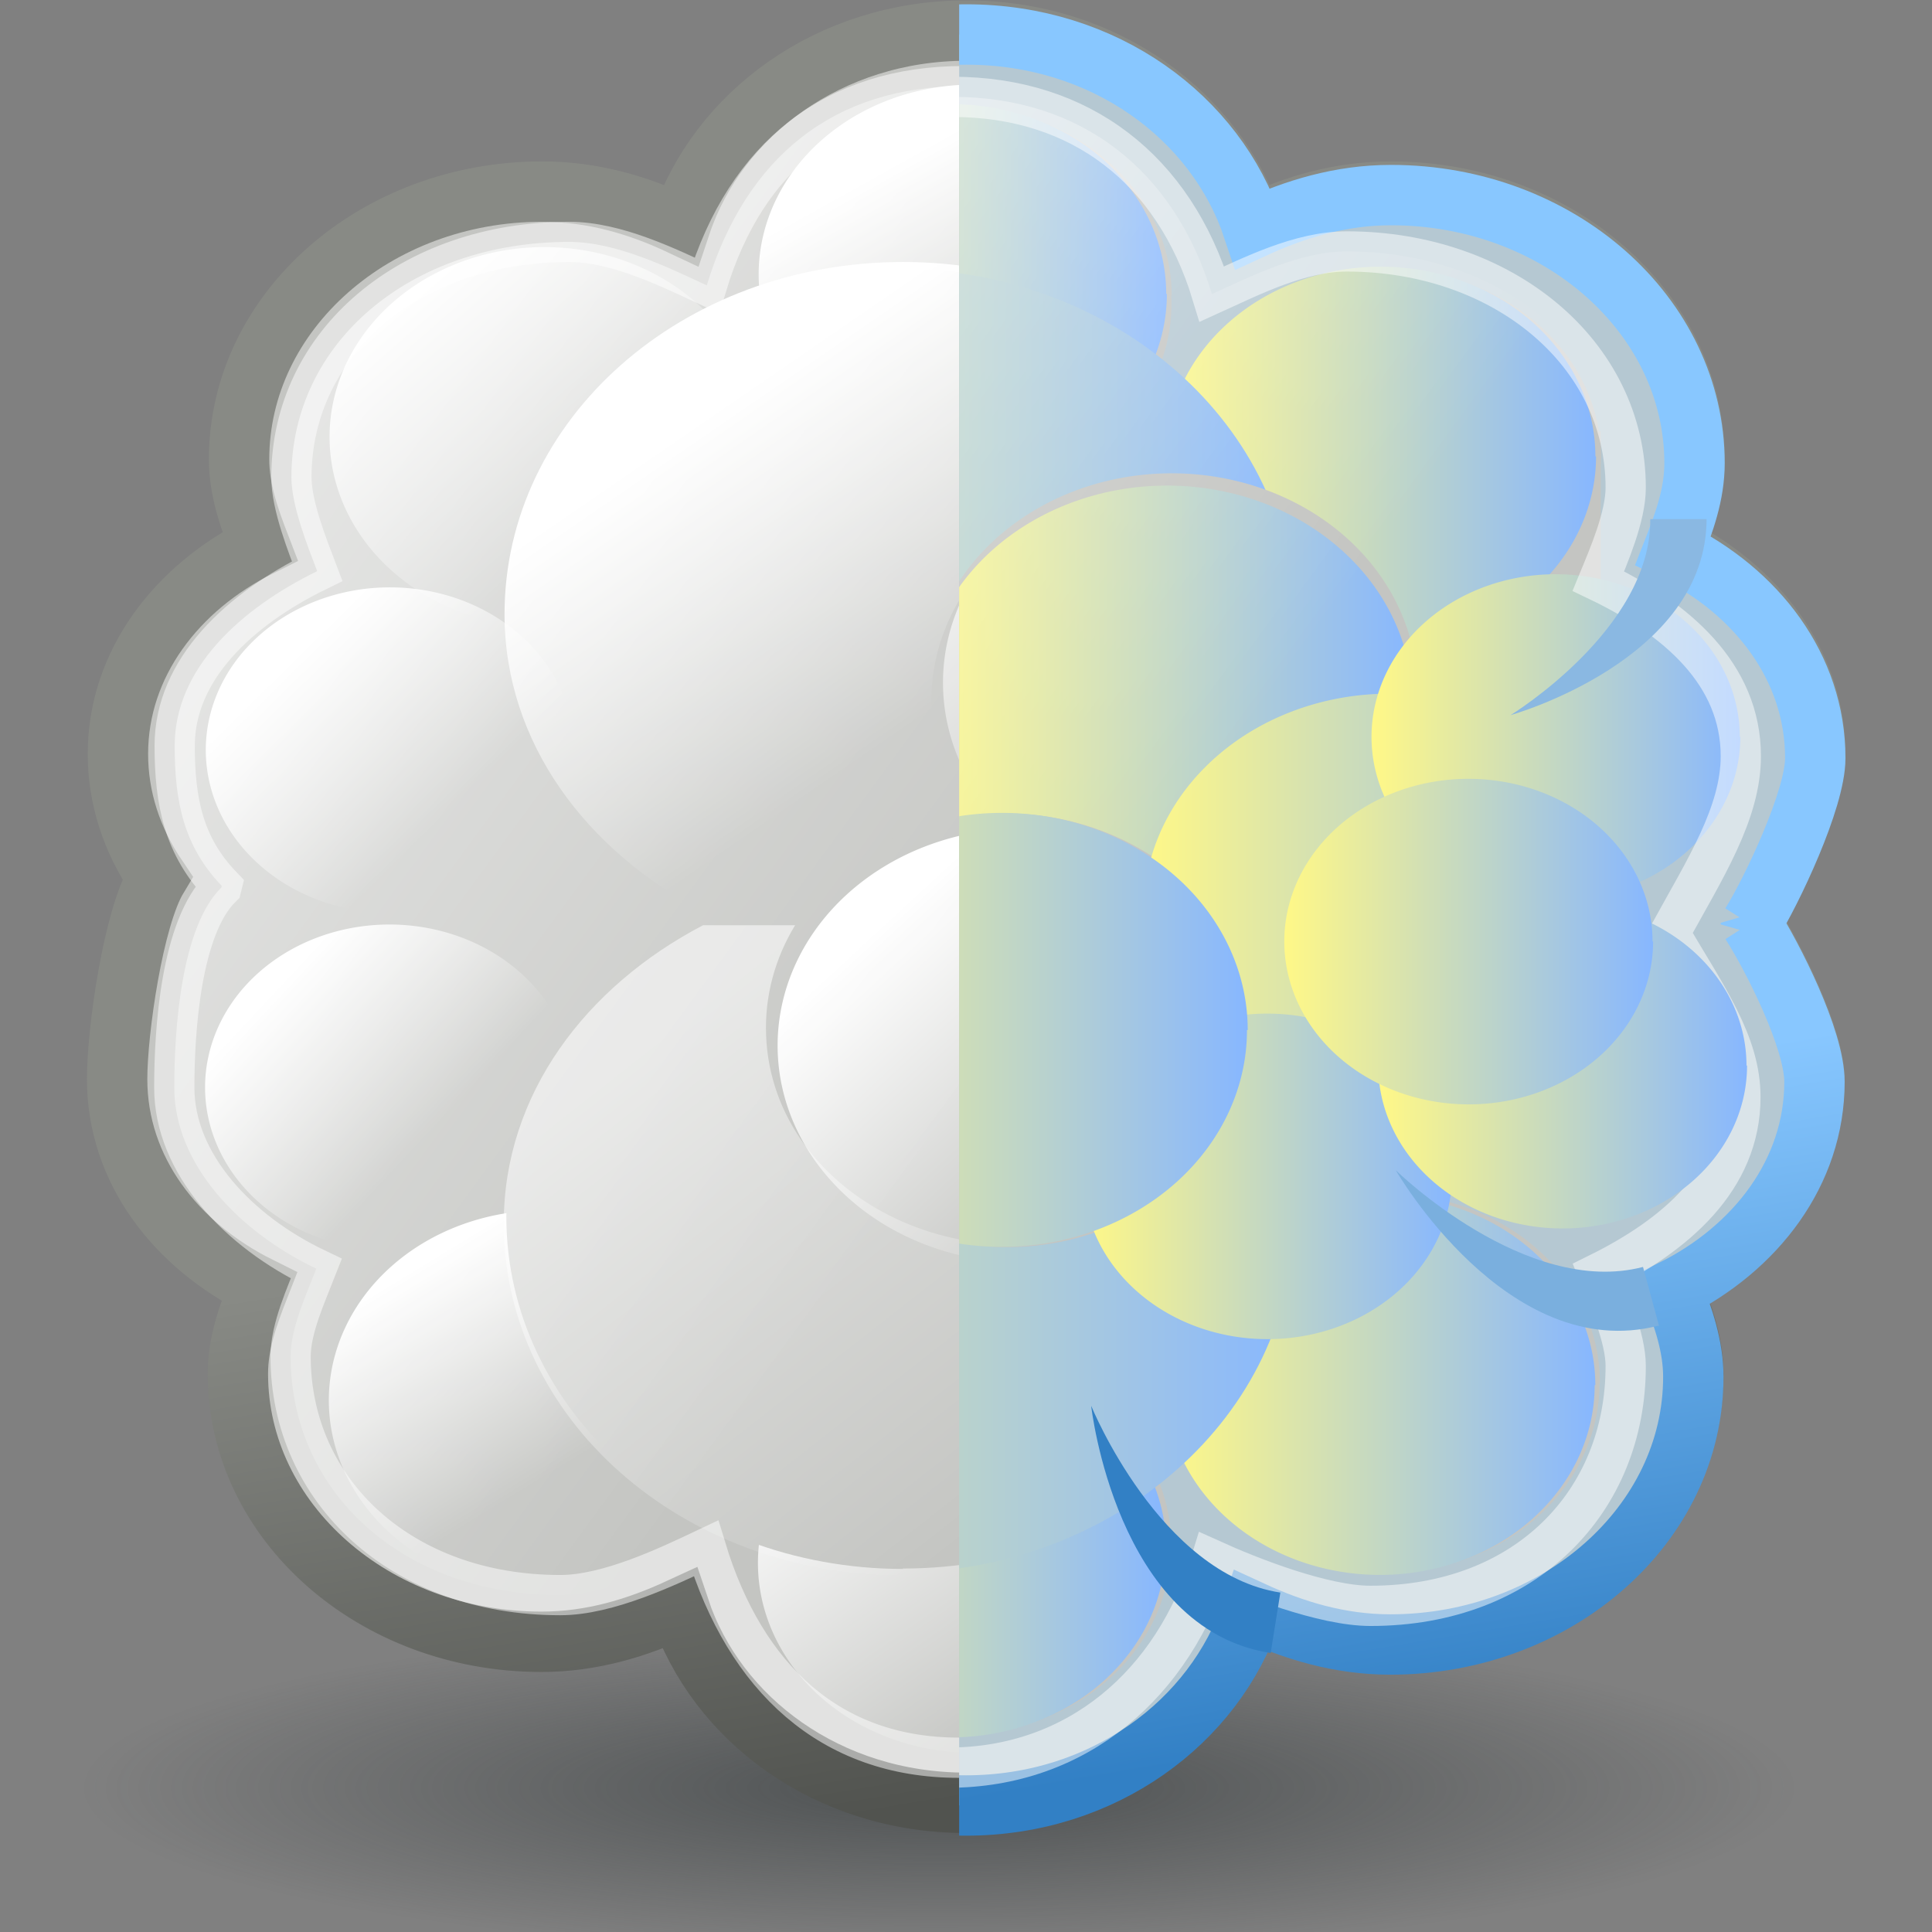 <svg xmlns="http://www.w3.org/2000/svg" width="48" height="48" xmlns:xlink="http://www.w3.org/1999/xlink"><rect width="100%" height="100%" fill="#808080" stroke="none"/><defs><linearGradient id="X" x1="285.063" x2="291.688" y1="-437.594" y2="-437.594" xlink:href="#a" gradientUnits="userSpaceOnUse"/><linearGradient id="W" x1="285.063" x2="291.688" y1="-437.594" y2="-437.594" xlink:href="#a" gradientUnits="userSpaceOnUse"/><linearGradient id="V" x1="285.063" x2="291.688" y1="-437.594" y2="-437.594" xlink:href="#a" gradientUnits="userSpaceOnUse"/><linearGradient id="U" x1="285.063" x2="291.688" y1="-437.594" y2="-437.594" xlink:href="#a" gradientUnits="userSpaceOnUse"/><linearGradient id="S" x1="285.063" x2="291.688" y1="-437.594" y2="-437.594" xlink:href="#a" gradientUnits="userSpaceOnUse"/><linearGradient id="R" x1="285.063" x2="291.688" y1="-437.594" y2="-437.594" xlink:href="#a" gradientUnits="userSpaceOnUse"/><linearGradient id="Y" x1="285.063" x2="291.688" y1="-437.594" y2="-437.594" xlink:href="#a" gradientUnits="userSpaceOnUse"/><linearGradient id="Q" x1="285.063" x2="291.688" y1="-437.594" y2="-437.594" xlink:href="#a" gradientUnits="userSpaceOnUse"/><linearGradient id="P" x1="33.815" x2="53.617" y1="29.172" y2="29.172" xlink:href="#a" gradientUnits="userSpaceOnUse" gradientTransform="translate(29.019 -1.838)"/><linearGradient id="O" x1="285.063" x2="291.688" y1="-437.594" y2="-437.594" xlink:href="#a" gradientUnits="userSpaceOnUse"/><linearGradient id="N" x1="285.063" x2="291.688" y1="-437.594" y2="-437.594" xlink:href="#a" gradientUnits="userSpaceOnUse"/><linearGradient id="M" x1="285.063" x2="291.688" y1="-437.594" y2="-437.594" xlink:href="#a" gradientUnits="userSpaceOnUse"/><linearGradient id="L" x1="285.063" x2="291.688" y1="-437.594" y2="-437.594" xlink:href="#a" gradientUnits="userSpaceOnUse"/><linearGradient id="K" x1="285.063" x2="291.688" y1="-437.594" y2="-437.594" xlink:href="#a" gradientUnits="userSpaceOnUse"/><linearGradient id="J" x1="33.833" x2="53.635" y1="12.924" y2="12.924" xlink:href="#a" gradientUnits="userSpaceOnUse" gradientTransform="translate(29.019 -1.838)"/><linearGradient id="I" x1="285.063" x2="291.688" y1="-437.594" y2="-437.594" xlink:href="#a" gradientUnits="userSpaceOnUse"/><linearGradient id="H" x1="285.063" x2="291.688" y1="-437.594" y2="-437.594" xlink:href="#a" gradientUnits="userSpaceOnUse"/><linearGradient id="a"><stop offset="0" stop-color="#fff887"/><stop offset="1" stop-color="#87b7ff"/></linearGradient><linearGradient id="G" x1="285.063" x2="291.688" y1="-437.594" y2="-437.594" xlink:href="#a" gradientUnits="userSpaceOnUse"/><linearGradient id="b"><stop offset="0" stop-color="#88c7ff"/><stop offset="1" stop-color="#3280c5"/></linearGradient><linearGradient id="F" x1="20.73" x2="23.296" y1="29.815" y2="45.056" xlink:href="#b" gradientUnits="userSpaceOnUse" gradientTransform="matrix(.989 0 0 .989 50.765 -3.364)"/><linearGradient id="l"><stop offset="0" stop-color="#74726e"/><stop offset="1" stop-color="#5d5b58" stop-opacity="0"/></linearGradient><linearGradient id="k"><stop offset="0" stop-color="#5d5b58"/><stop offset="1" stop-color="#5d5b58" stop-opacity="0"/></linearGradient><linearGradient id="j"><stop offset="0" stop-color="#888a85"/><stop offset="1" stop-color="#51534f"/></linearGradient><linearGradient id="i"><stop offset="0" stop-color="#2e3436" stop-opacity=".619"/><stop offset="1" stop-color="#2e3436" stop-opacity="0"/></linearGradient><linearGradient id="g"><stop offset="0" stop-color="#fff"/><stop offset="1" stop-color="#fff" stop-opacity="0"/></linearGradient><linearGradient id="f"><stop offset="0" stop-color="#fff"/><stop offset="1" stop-color="#fff" stop-opacity="0"/></linearGradient><linearGradient id="e"><stop offset="0" stop-color="#fff"/><stop offset="1" stop-color="#fff" stop-opacity="0"/></linearGradient><linearGradient id="d"><stop offset="0" stop-color="#fff"/><stop offset="1" stop-color="#fff" stop-opacity="0"/></linearGradient><linearGradient id="c"><stop offset="0" stop-color="#fff"/><stop offset="1" stop-color="#fff" stop-opacity="0"/></linearGradient><linearGradient id="h"><stop offset="0" stop-color="#fff" stop-opacity=".555"/><stop offset="1" stop-color="#fff" stop-opacity="0"/></linearGradient><linearGradient id="o" x1="287.517" x2="289.676" y1="-439.753" y2="-436.322" xlink:href="#c" gradientUnits="userSpaceOnUse"/><linearGradient id="p" x1="286.512" x2="289.854" y1="-441.291" y2="-436.145" xlink:href="#d" gradientUnits="userSpaceOnUse"/><linearGradient id="q" x1="285.941" x2="289.391" y1="-439.939" y2="-436.443" xlink:href="#e" gradientUnits="userSpaceOnUse"/><linearGradient id="r" x1="275.942" x2="279.975" y1="-437.105" y2="-431.918" xlink:href="#f" gradientUnits="userSpaceOnUse"/><linearGradient id="s" x1="286.666" x2="289.766" y1="-439.484" y2="-436.707" xlink:href="#g" gradientUnits="userSpaceOnUse"/><linearGradient id="t" x1="284.802" x2="288.9" y1="-441.233" y2="-436.831" xlink:href="#e" gradientUnits="userSpaceOnUse"/><linearGradient id="z" x1="286.415" x2="290.078" y1="-435.784" y2="-439.289" xlink:href="#e" gradientUnits="userSpaceOnUse"/><linearGradient id="y" x1="286.295" x2="289.395" y1="-435.628" y2="-438.19" xlink:href="#g" gradientUnits="userSpaceOnUse"/><linearGradient id="x" x1="276.614" x2="283.463" y1="-431" y2="-438.722" xlink:href="#h" gradientUnits="userSpaceOnUse"/><linearGradient id="w" x1="286.014" x2="288.375" y1="-435.546" y2="-438.971" xlink:href="#e" gradientUnits="userSpaceOnUse"/><linearGradient id="v" x1="287.147" x2="289.473" y1="-434.809" y2="-437.594" xlink:href="#d" gradientUnits="userSpaceOnUse"/><linearGradient id="u" x1="286.246" x2="290.121" y1="-434.732" y2="-439.69" xlink:href="#c" gradientUnits="userSpaceOnUse"/><linearGradient id="B" x1="271.022" x2="285.029" y1="-441.052" y2="-431.97" xlink:href="#h" gradientUnits="userSpaceOnUse" gradientTransform="matrix(1.452 0 0 1.286 -383.21 574.384)"/><linearGradient id="A" x1="286.415" x2="288.375" y1="-435.784" y2="-437.888" xlink:href="#e" gradientUnits="userSpaceOnUse"/><radialGradient id="m" cx="23.335" cy="44.42" r="18.562" xlink:href="#i" fx="23.335" fy="44.42" gradientTransform="matrix(1 0 0 .193 0 35.854)" gradientUnits="userSpaceOnUse"/><linearGradient id="n" x1="20.73" x2="23.296" y1="29.815" y2="45.056" xlink:href="#j" gradientUnits="userSpaceOnUse" gradientTransform="matrix(.989 0 0 .989 .265 .251)"/><linearGradient id="C" x1="29.124" x2="27.356" y1="38.897" y2="34.879" xlink:href="#k" gradientUnits="userSpaceOnUse"/><linearGradient id="D" x1="29.124" x2="27.356" y1="38.897" y2="34.879" xlink:href="#l" gradientUnits="userSpaceOnUse" gradientTransform="matrix(.917 -.399 .399 .917 -4.08 7.972)"/><linearGradient id="T" x1="271.022" x2="285.029" y1="-441.052" y2="-431.97" xlink:href="#h" gradientUnits="userSpaceOnUse" gradientTransform="matrix(1.452 0 0 1.286 -332.973 570.957)"/><clipPath id="E"><path fill="none" stroke="#ef2929" d="M74.33-3.83h24V42h-24z" overflow="visible" enable-background="accumulate"/></clipPath><linearGradient x1="-92.833" x2="-52.167" y1="-2.25" y2="-2.25" xlink:href="#a" gradientUnits="userSpaceOnUse"/></defs><g><path fill="url(#m)" fill-rule="evenodd" d="M41.9 44.42a18.56 3.58 0 1 1-37.13 0 18.56 3.58 0 1 1 37.13 0z" transform="matrix(1.148 0 0 1.148 -3.457 -6.581)" color="#000" overflow="visible"/><path fill="#c4c5c2" stroke="url(#n)" stroke-width="1.5" stroke-miterlimit="2" d="M43.5 22.88c.55.86 1.58 2.9 1.58 3.94 0 2.25-1.46 4.13-3.53 5.16.27.7.52 1.4.52 2.16 0 3.68-3.38 6.66-7.53 6.66-1.26 0-2.4-.35-3.44-.83-.92 2.76-3.7 4.82-7.1 4.82-3.43 0-6.2-2.07-7.12-4.83-1.04.48-2.17.83-3.43.83-4.16 0-7.54-2.98-7.54-6.66 0-.77.26-1.47.53-2.16-2.07-1.03-3.53-2.9-3.53-5.16 0-1.2.4-4 1-5-.65-.96-.98-2-.98-3.08 0-2.24 1.46-4.13 3.53-5.16-.27-.7-.52-1.4-.52-2.16 0-3.67 3.38-6.65 7.53-6.65 1.26 0 2.4.34 3.44.83.92-2.76 3.7-4.83 7.1-4.83 3.43 0 6.2 2.07 7.12 4.83 1.04-.5 2.17-.83 3.43-.83 4.16 0 7.54 2.98 7.54 6.65 0 .77-.26 1.47-.53 2.16 2.07 1.03 3.53 2.92 3.53 5.16 0 1.02-1.08 3.3-1.6 4.14z"/><g><path fill="#c4c5c2" d="M29.22 7.26a5.33 4.7 0 1 1-10.66 0 5.33 4.7 0 1 1 10.66 0z"/><path fill="url(#o)" d="M291.7-437.6a3.3 3.3 0 1 1-6.64 0 3.3 3.3 0 1 1 6.63 0z" transform="matrix(1.61 0 0 1.423 -440.098 629.523)"/></g><path fill="#c4c5c2" d="M14.13 18.74a4.57 4.04 0 1 1-9.14 0 4.57 4.04 0 1 1 9.13 0z"/><g><path fill="#c4c5c2" d="M39.88 11.3a5.33 4.7 0 1 1-10.66 0 5.33 4.7 0 1 1 10.66 0z"/><path fill="url(#p)" d="M291.7-437.6a3.3 3.3 0 1 1-6.64 0 3.3 3.3 0 1 1 6.63 0z" transform="matrix(1.61 0 0 1.423 -429.437 633.561)"/></g><g><path fill="#c4c5c2" d="M18.56 11.3a5.33 4.7 0 1 1-10.66 0 5.33 4.7 0 1 1 10.66 0z"/><path fill="url(#q)" d="M291.7-437.6a3.3 3.3 0 1 1-6.64 0 3.3 3.3 0 1 1 6.63 0z" transform="matrix(1.61 0 0 1.423 -450.759 633.561)"/></g><g><path fill="#c4c5c2" d="M22.46 6.67c-5.46 0-9.86 3.93-9.86 8.75 0 3.2 2.06 5.83 4.95 7.36h9.86c2.9-1.53 4.96-4.22 4.96-7.4 0-4.82-4.45-8.7-9.9-8.7z"/><path fill="url(#r)" d="M280.5-441c-3.6 0-6.5 2.9-6.5 6.5 0 2.38 1.34 4.37 3.25 5.5h6.5c1.9-1.13 3.25-3.12 3.25-5.5 0-3.6-2.9-6.5-6.5-6.5z" transform="matrix(1.523 0 0 1.346 -404.767 600.095)"/></g><path fill="url(#s)" d="M291.7-437.6a3.3 3.3 0 1 1-6.64 0 3.3 3.3 0 1 1 6.63 0z" transform="matrix(1.38 0 0 1.219 -388.27 552.068)"/><g><path fill="#c4c5c2" d="M35.34 17.4a6.1 5.38 0 1 1-12.2 0 6.1 5.38 0 1 1 12.2 0z"/><path fill="url(#t)" d="M291.7-437.6a3.3 3.3 0 1 1-6.64 0 3.3 3.3 0 1 1 6.63 0z" transform="matrix(1.84 0 0 1.626 -501.082 728.499)"/></g><g><path fill="#c4c5c2" d="M29.2 38.4c0-3.64-4.44-5.9-8-4.1-1.64.85-2.66 2.4-2.66 4.1 0 3.62 4.45 5.88 8 4.07 1.65-.84 2.66-2.4 2.66-4.08z"/><path fill="url(#u)" d="M291.7-437.6a3.3 3.3 0 1 1-6.64 0 3.3 3.3 0 1 1 6.63 0z" transform="matrix(1.61 0 0 -1.423 -440.116 -583.874)"/></g><path fill="#c4c5c2" d="M14.1 26.9c0-3.1-3.8-5.04-6.85-3.5-1.4.74-2.28 2.07-2.28 3.5 0 3.12 3.8 5.06 6.85 3.5 1.42-.7 2.3-2.05 2.3-3.5z"/><g><path fill="#c4c5c2" d="M39.87 34.35c0-3.62-4.45-5.9-8-4.08-1.65.85-2.66 2.4-2.66 4.08 0 3.63 4.45 5.9 8 4.08 1.65-.84 2.67-2.4 2.67-4.08z"/><path fill="url(#v)" d="M291.7-437.6a3.3 3.3 0 1 1-6.64 0 3.3 3.3 0 1 1 6.63 0z" transform="matrix(1.61 0 0 -1.423 -429.455 -587.912)"/></g><g><path fill="#c4c5c2" d="M18.54 34.35c0-3.62-4.44-5.9-8-4.08-1.64.85-2.66 2.4-2.66 4.08 0 3.63 4.44 5.9 8 4.08 1.64-.84 2.66-2.4 2.66-4.08z"/><path fill="url(#w)" d="M291.7-437.6a3.3 3.3 0 1 1-6.64 0 3.3 3.3 0 1 1 6.63 0z" transform="matrix(1.61 0 0 -1.423 -450.777 -587.912)"/></g><g><path fill="#c4c5c2" d="M22.44 38.98c-5.45 0-9.86-3.93-9.86-8.75 0-3.2 2.06-5.83 4.96-7.36h9.85c2.88 1.53 4.94 4.22 4.94 7.4 0 4.82-4.45 8.7-9.9 8.7z"/><path fill="url(#x)" d="M280.5-441c-3.6 0-6.5 2.9-6.5 6.5 0 2.38 1.34 4.37 3.25 5.5h6.5c1.9-1.13 3.25-3.12 3.25-5.5 0-3.6-2.9-6.5-6.5-6.5z" transform="matrix(1.523 0 0 -1.346 -404.786 -554.446)"/></g><path fill="url(#y)" d="M291.7-437.6a3.3 3.3 0 1 1-6.64 0 3.3 3.3 0 1 1 6.63 0z" transform="matrix(1.38 0 0 -1.219 -388.288 -506.418)"/><g><path fill="#c4c5c2" d="M31.23 25.53c0-4.14-5.08-6.73-9.14-4.66-1.9.96-3.06 2.74-3.06 4.66 0 4.14 5.08 6.73 9.14 4.66 1.9-.97 3.05-2.75 3.05-4.67z"/><path fill="url(#z)" d="M291.7-437.6a3.3 3.3 0 1 1-6.64 0 3.3 3.3 0 1 1 6.63 0z" transform="matrix(1.84 0 0 -1.626 -505.191 -685.56)"/></g><g><path fill="#c4c5c2" d="M40.85 22.57c0-4.15-5.07-6.74-9.14-4.66-1.87.97-3.03 2.74-3.03 4.67 0 4.14 5.08 6.73 9.14 4.66 1.9-.96 3.05-2.74 3.05-4.66z"/><path fill="url(#A)" d="M291.7-437.6a3.3 3.3 0 1 1-6.64 0 3.3 3.3 0 1 1 6.63 0z" transform="matrix(1.84 0 0 -1.626 -495.565 -688.522)"/></g><path fill="url(#B)" stroke="#fff" stroke-opacity=".502" stroke-miterlimit="2" d="M5.5 22.05c-1 .98-1.17 3.52-1.17 4.97 0 1.9 1.6 3.58 3.53 4.5-.25.64-.64 1.48-.64 2.18 0 3.35 2.76 5.93 6.7 5.93 1.18 0 2.65-.7 3.62-1.16.98 3.23 3.1 5.2 6.28 5.2s5.6-2.05 6.55-5.17c.97.44 2.77 1.16 3.95 1.16 3.86 0 6.33-2.6 6.33-5.96 0-.7-.42-1.7-.67-2.3 1.92-.95 3.54-2.33 3.54-4.38 0-1.34-.85-2.48-1.76-4.06.88-1.6 1.77-2.98 1.77-4.4 0-2.04-1.6-3.42-3.53-4.36.25-.62.67-1.6.67-2.3C40.67 8.53 37.6 6 33.74 6c-1.17 0-2.4.63-3.36 1.07-.94-3.13-3.26-4.93-6.44-4.93-3.18 0-5.4 1.72-6.38 4.95-.97-.45-2.25-1.08-3.42-1.08-3.94 0-6.9 2.5-6.9 5.85 0 .7.4 1.7.64 2.33-1.92.94-3.54 2.43-3.54 4.34 0 1.4.23 2.5 1.17 3.48z"/><path fill="#888a85" fill-rule="evenodd" d="M42.56 12.4c0 3.54-4.87 4.9-4.87 4.9s3.5-2.14 3.47-4.87c0 0 1.4-.02 1.4-.02z"/><path fill="url(#C)" fill-rule="evenodd" d="M31.8 41.03c-3.83-.63-4.44-6.15-4.44-6.15s1.7 4.18 4.68 4.64c0 0-.23 1.5-.23 1.5z"/><path fill="url(#D)" fill-rule="evenodd" d="M41.46 32.9c-3.76.95-6.53-3.87-6.53-3.87s3.23 3.14 6.14 2.38c0 0 .4 1.5.4 1.5z"/><g transform="translate(-50.5 3.667)" clip-path="url(#E)"><path fill="#b5c8d2" stroke="url(#F)" stroke-width="1.5" stroke-miterlimit="2" d="M94 19.26c.55.86 1.58 2.9 1.58 3.95 0 2.25-1.46 4.14-3.53 5.17.27.68.52 1.4.52 2.16 0 3.67-3.38 6.65-7.53 6.65-1.26 0-2.4-.35-3.44-.83-.92 2.76-3.7 4.83-7.1 4.83-3.43 0-6.2-2.07-7.12-4.83-1.04.48-2.17.83-3.43.83-4.16 0-7.54-2.98-7.54-6.65 0-.77.26-1.48.53-2.16-2.07-1.03-3.53-2.92-3.53-5.16 0-1.2.4-4 1-5-.65-.95-.98-1.98-.98-3.07 0-2.25 1.46-4.14 3.53-5.16-.27-.7-.52-1.4-.52-2.16 0-3.67 3.38-6.65 7.53-6.65 1.26 0 2.4.35 3.44.83.92-2.76 3.7-4.82 7.1-4.82 3.43 0 6.2 2.06 7.12 4.82 1.04-.48 2.17-.83 3.43-.83 4.16 0 7.54 2.98 7.54 6.66 0 .78-.26 1.48-.53 2.17 2.07 1.02 3.53 2.9 3.53 5.16 0 1.02-1.08 3.3-1.6 4.13z"/><path fill="#c4c5c2" d="M79.6 3.68a5.33 4.7 0 1 1-10.65 0 5.33 4.7 0 1 1 10.66 0z"/><path fill="url(#G)" d="M291.7-437.6a3.3 3.3 0 1 1-6.64 0 3.3 3.3 0 1 1 6.63 0z" transform="matrix(1.609 0 0 1.422 -389.855 625.903)"/><path fill="#c4c5c2" d="M59.8 7.05h30.47v12.1H59.8z"/><path fill="#c4c5c2" d="M64.38 15.12a4.57 4.04 0 1 1-9.14 0 4.57 4.04 0 1 1 9.14 0z"/><path fill="#c4c5c2" d="M90.27 7.72a5.33 4.7 0 1 1-10.66 0 5.33 4.7 0 1 1 10.67 0z"/><path fill="url(#H)" d="M291.7-437.6a3.3 3.3 0 1 1-6.64 0 3.3 3.3 0 1 1 6.63 0z" transform="matrix(1.609 0 0 1.422 -379.192 629.94)"/><path fill="#c4c5c2" d="M68.95 7.72a5.33 4.7 0 1 1-10.67 0 5.33 4.7 0 1 1 10.67 0z"/><path fill="url(#I)" d="M291.7-437.6a3.3 3.3 0 1 1-6.64 0 3.3 3.3 0 1 1 6.63 0z" transform="matrix(1.609 0 0 1.422 -400.517 629.94)"/><path fill="#c4c5c2" d="M72.7 3.05c-5.45 0-9.85 3.93-9.85 8.75 0 3.2 2.06 5.84 4.95 7.36h9.86c2.9-1.52 4.95-4.2 4.95-7.4 0-4.82-4.44-8.7-9.9-8.7z"/><path fill="url(#J)" d="M72.75 3c-5.46 0-9.9 3.93-9.9 8.76 0 3.2 2.05 5.87 4.95 7.4h9.9c2.9-1.53 4.95-4.2 4.95-7.4 0-4.83-4.43-8.75-9.9-8.75z"/><path fill="url(#K)" d="M291.7-437.6a3.3 3.3 0 1 1-6.64 0 3.3 3.3 0 1 1 6.63 0z" transform="matrix(1.38 0 0 1.219 -338.021 548.453)"/><path fill="#c4c5c2" d="M85.7 13.78a6.1 5.38 0 1 1-12.18 0 6.1 5.38 0 1 1 12.18 0z"/><path fill="url(#L)" d="M291.7-437.6a3.3 3.3 0 1 1-6.64 0 3.3 3.3 0 1 1 6.63 0z" transform="matrix(1.839 0 0 1.625 -450.828 724.884)"/><path fill="#c4c5c2" d="M79.6 34.74c0-3.63-4.45-5.9-8-4.08-1.66.84-2.67 2.4-2.67 4.08 0 3.62 4.44 5.9 8 4.07 1.64-.83 2.66-2.38 2.66-4.06z"/><path fill="url(#M)" d="M291.7-437.6a3.3 3.3 0 1 1-6.64 0 3.3 3.3 0 1 1 6.63 0z" transform="matrix(1.609 0 0 -1.422 -389.873 -587.483)"/><path fill="#c4c5c2" d="M64.36 23.3c0-3.1-3.8-5.05-6.86-3.5-1.4.72-2.28 2.05-2.28 3.5 0 3.1 3.8 5.05 6.85 3.5 1.42-.73 2.3-2.06 2.3-3.5z"/><path fill="#c4c5c2" d="M90.25 30.7c0-3.63-4.44-5.9-8-4.08-1.64.84-2.66 2.4-2.66 4.08 0 3.62 4.43 5.9 8 4.08 1.64-.84 2.65-2.4 2.65-4.08z"/><path fill="url(#N)" d="M291.7-437.6a3.3 3.3 0 1 1-6.64 0 3.3 3.3 0 1 1 6.63 0z" transform="matrix(1.609 0 0 -1.422 -379.21 -591.52)"/><path fill="#c4c5c2" d="M68.93 30.7c0-3.63-4.45-5.9-8-4.08-1.65.84-2.67 2.4-2.67 4.08 0 3.62 4.45 5.9 8 4.08 1.65-.84 2.67-2.4 2.67-4.08z"/><path fill="url(#O)" d="M291.7-437.6a3.3 3.3 0 1 1-6.64 0 3.3 3.3 0 1 1 6.63 0z" transform="matrix(1.609 0 0 -1.422 -400.535 -591.52)"/><path fill="#c4c5c2" d="M72.7 35.37c-5.46 0-9.87-3.93-9.87-8.75 0-3.2 2.06-5.84 4.95-7.36h9.86c2.9 1.52 4.95 4.2 4.95 7.4 0 4.82-4.46 8.7-9.9 8.7z"/><path fill="url(#P)" d="M72.74 35.4c-5.47 0-9.9-3.9-9.9-8.74 0-3.2 2.04-5.88 4.94-7.4h9.9c2.9 1.52 4.96 4.2 4.96 7.4 0 4.83-4.44 8.75-9.9 8.75z"/><path fill="url(#Q)" d="M291.7-437.6a3.3 3.3 0 1 1-6.64 0 3.3 3.3 0 1 1 6.63 0z" transform="matrix(1.38 0 0 -1.219 -338.038 -510.033)"/><path fill="#c4c5c2" d="M81.6 21.93c0-4.14-5.1-6.73-9.15-4.66-1.88.96-3.04 2.74-3.04 4.66 0 4.14 5.08 6.73 9.15 4.66 1.88-.97 3.04-2.75 3.04-4.67z"/><path fill="#c4c5c2" d="M91.22 18.97c0-4.14-5.08-6.73-9.14-4.66-1.9.97-3.05 2.75-3.05 4.67 0 4.14 5.08 6.73 9.14 4.66 1.9-.96 3.05-2.74 3.05-4.66z"/><path fill="url(#R)" d="M291.7-437.6a3.3 3.3 0 1 1-6.64 0 3.3 3.3 0 1 1 6.63 0z" transform="matrix(1.839 0 0 -1.625 -445.311 -692.138)"/><path fill="url(#S)" d="M291.7-437.6a3.3 3.3 0 1 1-6.64 0 3.3 3.3 0 1 1 6.63 0z" transform="matrix(1.38 0 0 1.219 -308.808 548.075)"/><path fill="url(#T)" stroke="#fff" stroke-opacity=".502" stroke-miterlimit="2" d="M55.74 18.62c-1 .98-1.18 3.52-1.18 4.97 0 1.9 1.62 3.57 3.54 4.5-.25.63-.64 1.47-.64 2.17 0 3.36 2.76 5.94 6.7 5.94 1.17 0 2.65-.7 3.62-1.15.97 3.22 3.1 5.2 6.28 5.2s5.6-2.06 6.54-5.17c.97.44 2.78 1.15 3.95 1.15 3.87 0 6.34-2.6 6.34-5.96 0-.7-.43-1.68-.68-2.3 1.92-.95 3.53-2.33 3.53-4.38 0-1.35-.84-2.5-1.76-4.07.88-1.6 1.77-2.98 1.77-4.4 0-2.04-1.6-3.42-3.54-4.35.26-.63.68-1.6.68-2.32 0-3.35-3.06-5.87-6.93-5.87-1.17 0-2.38.62-3.35 1.06-.94-3.1-3.27-4.9-6.44-4.9-3.18 0-5.4 1.7-6.38 4.93-.98-.45-2.25-1.08-3.42-1.08-3.95 0-6.9 2.5-6.9 5.84 0 .7.38 1.72.64 2.35-1.93.94-3.54 2.44-3.54 4.34 0 1.4.23 2.5 1.16 3.48z"/><path fill="#8ab8e2" fill-rule="evenodd" d="M92.9 9.22c0 3.52-4.87 4.88-4.87 4.88s3.5-2.14 3.47-4.87c0 0 1.4 0 1.4 0z"/><path fill="#3280c5" fill-rule="evenodd" d="M82.06 37.4c-3.84-.6-4.45-6.14-4.45-6.14s1.7 4.18 4.7 4.64c0 0-.24 1.5-.24 1.5z"/><path fill="url(#U)" d="M291.7-437.6a3.3 3.3 0 1 1-6.64 0 3.3 3.3 0 1 1 6.63 0z" transform="matrix(1.38 0 0 1.219 -315.975 558.991)"/><path fill="#7aafde" fill-rule="evenodd" d="M91.7 29.27c-3.75.96-6.52-3.86-6.52-3.86s3.23 3.16 6.14 2.4c0 0 .4 1.47.4 1.47z"/><path fill="url(#V)" d="M291.7-437.6a3.3 3.3 0 1 1-6.64 0 3.3 3.3 0 1 1 6.63 0z" transform="matrix(1.38 0 0 1.219 -332.141 553.241)"/><path fill="url(#W)" d="M291.7-437.6a3.3 3.3 0 1 1-6.64 0 3.3 3.3 0 1 1 6.63 0z" transform="matrix(1.38 0 0 1.219 -308.641 556.241)"/><path fill="url(#X)" d="M291.7-437.6a3.3 3.3 0 1 1-6.64 0 3.3 3.3 0 1 1 6.63 0z" transform="matrix(1.38 0 0 1.219 -310.975 553.158)"/><path fill="url(#Y)" d="M291.7-437.6a3.3 3.3 0 1 1-6.64 0 3.3 3.3 0 1 1 6.63 0z" transform="matrix(1.839 0 0 -1.625 -454.937 -689.176)"/></g></g></svg>